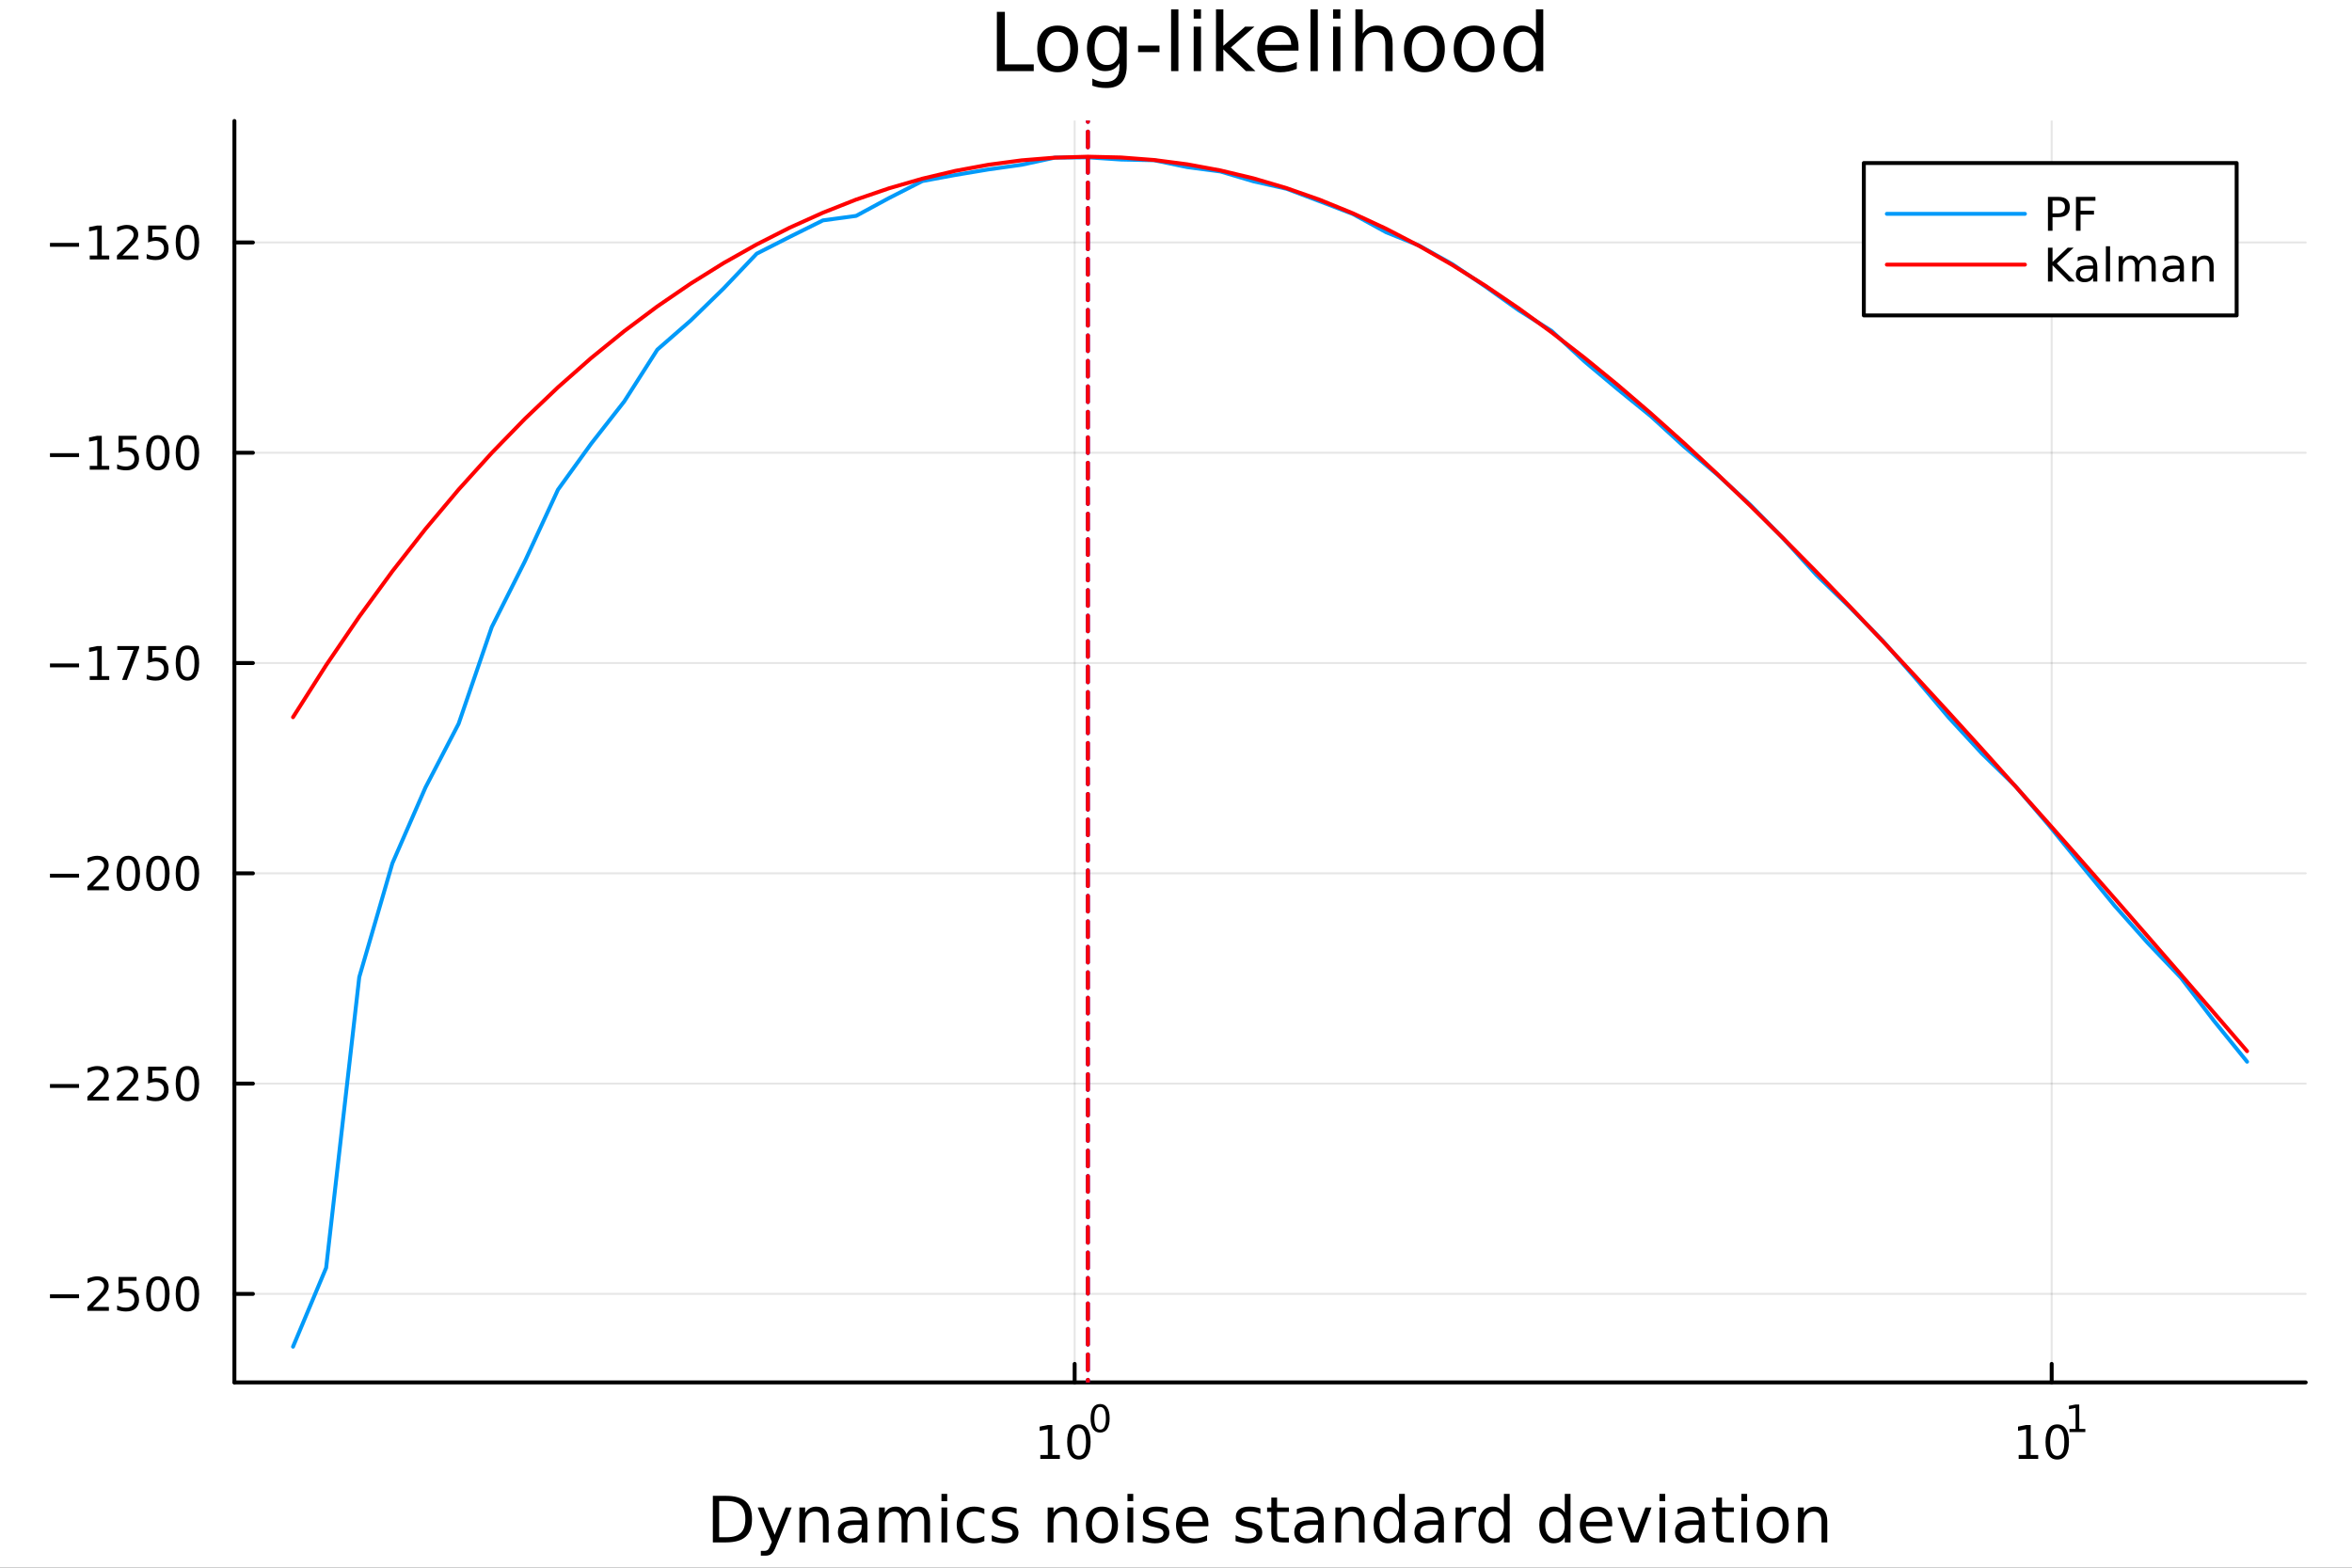 <?xml version="1.0" encoding="utf-8"?>
<svg xmlns="http://www.w3.org/2000/svg" xmlns:xlink="http://www.w3.org/1999/xlink" width="600" height="400" viewBox="0 0 2400 1600">
<rect x="0" y="0" width="2400" height="1600" fill="#333333" stroke="none"/>
<defs>
  <clipPath id="clip410">
    <rect x="0" y="0" width="2400" height="1600"/>
  </clipPath>
</defs>
<path clip-path="url(#clip410)" d="M0 1600 L2400 1600 L2400 0 L0 0  Z" fill="#ffffff" fill-rule="evenodd" fill-opacity="1"/>
<defs>
  <clipPath id="clip411">
    <rect x="480" y="0" width="1681" height="1600"/>
  </clipPath>
</defs>
<path clip-path="url(#clip410)" d="M239.19 1410.9 L2352.76 1410.9 L2352.76 123.472 L239.19 123.472  Z" fill="#ffffff" fill-rule="evenodd" fill-opacity="1"/>
<defs>
  <clipPath id="clip412">
    <rect x="239" y="123" width="2115" height="1288"/>
  </clipPath>
</defs>
<polyline clip-path="url(#clip412)" style="stroke:#000000; stroke-linecap:round; stroke-linejoin:round; stroke-width:2; stroke-opacity:0.1; fill:none" points="1096.58,1410.9 1096.58,123.472 "/>
<polyline clip-path="url(#clip412)" style="stroke:#000000; stroke-linecap:round; stroke-linejoin:round; stroke-width:2; stroke-opacity:0.1; fill:none" points="2093.55,1410.9 2093.55,123.472 "/>
<polyline clip-path="url(#clip412)" style="stroke:#000000; stroke-linecap:round; stroke-linejoin:round; stroke-width:2; stroke-opacity:0.1; fill:none" points="239.19,1320.56 2352.76,1320.56 "/>
<polyline clip-path="url(#clip412)" style="stroke:#000000; stroke-linecap:round; stroke-linejoin:round; stroke-width:2; stroke-opacity:0.1; fill:none" points="239.19,1105.94 2352.76,1105.94 "/>
<polyline clip-path="url(#clip412)" style="stroke:#000000; stroke-linecap:round; stroke-linejoin:round; stroke-width:2; stroke-opacity:0.1; fill:none" points="239.19,891.32 2352.76,891.32 "/>
<polyline clip-path="url(#clip412)" style="stroke:#000000; stroke-linecap:round; stroke-linejoin:round; stroke-width:2; stroke-opacity:0.1; fill:none" points="239.19,676.7 2352.76,676.7 "/>
<polyline clip-path="url(#clip412)" style="stroke:#000000; stroke-linecap:round; stroke-linejoin:round; stroke-width:2; stroke-opacity:0.1; fill:none" points="239.19,462.079 2352.76,462.079 "/>
<polyline clip-path="url(#clip412)" style="stroke:#000000; stroke-linecap:round; stroke-linejoin:round; stroke-width:2; stroke-opacity:0.1; fill:none" points="239.19,247.459 2352.76,247.459 "/>
<polyline clip-path="url(#clip410)" style="stroke:#000000; stroke-linecap:round; stroke-linejoin:round; stroke-width:4; stroke-opacity:1; fill:none" points="239.19,1410.9 2352.76,1410.9 "/>
<polyline clip-path="url(#clip410)" style="stroke:#000000; stroke-linecap:round; stroke-linejoin:round; stroke-width:4; stroke-opacity:1; fill:none" points="1096.58,1410.9 1096.58,1392 "/>
<polyline clip-path="url(#clip410)" style="stroke:#000000; stroke-linecap:round; stroke-linejoin:round; stroke-width:4; stroke-opacity:1; fill:none" points="2093.55,1410.9 2093.55,1392 "/>
<path clip-path="url(#clip410)" d="M1061.56 1485.02 L1069.2 1485.02 L1069.2 1458.66 L1060.89 1460.32 L1060.89 1456.06 L1069.16 1454.4 L1073.83 1454.4 L1073.83 1485.02 L1081.47 1485.02 L1081.47 1488.96 L1061.56 1488.96 L1061.56 1485.02 Z" fill="#000000" fill-rule="nonzero" fill-opacity="1" /><path clip-path="url(#clip410)" d="M1100.91 1457.48 Q1097.3 1457.48 1095.47 1461.04 Q1093.67 1464.58 1093.67 1471.71 Q1093.67 1478.82 1095.47 1482.38 Q1097.3 1485.92 1100.91 1485.92 Q1104.55 1485.92 1106.35 1482.38 Q1108.18 1478.82 1108.18 1471.71 Q1108.18 1464.58 1106.35 1461.04 Q1104.55 1457.48 1100.91 1457.48 M1100.91 1453.77 Q1106.72 1453.77 1109.78 1458.38 Q1112.86 1462.96 1112.86 1471.71 Q1112.86 1480.44 1109.78 1485.04 Q1106.72 1489.63 1100.91 1489.63 Q1095.1 1489.63 1092.03 1485.04 Q1088.97 1480.44 1088.97 1471.71 Q1088.97 1462.96 1092.03 1458.38 Q1095.1 1453.77 1100.91 1453.77 Z" fill="#000000" fill-rule="nonzero" fill-opacity="1" /><path clip-path="url(#clip410)" d="M1122.56 1435.97 Q1119.63 1435.97 1118.14 1438.86 Q1116.68 1441.74 1116.68 1447.53 Q1116.68 1453.31 1118.14 1456.2 Q1119.63 1459.08 1122.56 1459.08 Q1125.52 1459.08 1126.98 1456.2 Q1128.47 1453.31 1128.47 1447.53 Q1128.47 1441.74 1126.98 1438.86 Q1125.52 1435.97 1122.56 1435.97 M1122.56 1432.96 Q1127.28 1432.96 1129.77 1436.7 Q1132.27 1440.43 1132.27 1447.53 Q1132.27 1454.62 1129.77 1458.37 Q1127.28 1462.09 1122.56 1462.09 Q1117.84 1462.09 1115.34 1458.37 Q1112.86 1454.62 1112.86 1447.53 Q1112.86 1440.43 1115.34 1436.7 Q1117.84 1432.96 1122.56 1432.96 Z" fill="#000000" fill-rule="nonzero" fill-opacity="1" /><path clip-path="url(#clip410)" d="M2059.87 1485.02 L2067.51 1485.02 L2067.51 1458.66 L2059.2 1460.32 L2059.2 1456.06 L2067.47 1454.4 L2072.14 1454.4 L2072.14 1485.02 L2079.78 1485.02 L2079.78 1488.96 L2059.87 1488.96 L2059.87 1485.02 Z" fill="#000000" fill-rule="nonzero" fill-opacity="1" /><path clip-path="url(#clip410)" d="M2099.22 1457.48 Q2095.61 1457.48 2093.78 1461.04 Q2091.98 1464.58 2091.98 1471.71 Q2091.98 1478.82 2093.78 1482.38 Q2095.61 1485.92 2099.22 1485.92 Q2102.86 1485.92 2104.66 1482.38 Q2106.49 1478.82 2106.49 1471.71 Q2106.49 1464.58 2104.66 1461.04 Q2102.86 1457.48 2099.22 1457.48 M2099.22 1453.77 Q2105.03 1453.77 2108.09 1458.38 Q2111.17 1462.96 2111.17 1471.71 Q2111.17 1480.44 2108.09 1485.04 Q2105.03 1489.63 2099.22 1489.63 Q2093.41 1489.63 2090.34 1485.04 Q2087.28 1480.44 2087.28 1471.71 Q2087.28 1462.96 2090.34 1458.38 Q2093.41 1453.77 2099.22 1453.77 Z" fill="#000000" fill-rule="nonzero" fill-opacity="1" /><path clip-path="url(#clip410)" d="M2111.71 1458.35 L2117.92 1458.35 L2117.92 1436.93 L2111.17 1438.28 L2111.17 1434.82 L2117.88 1433.47 L2121.68 1433.47 L2121.68 1458.35 L2127.89 1458.35 L2127.89 1461.55 L2111.71 1461.55 L2111.71 1458.35 Z" fill="#000000" fill-rule="nonzero" fill-opacity="1" /><path clip-path="url(#clip410)" d="M733.834 1531.95 L733.834 1568.9 L741.6 1568.9 Q751.435 1568.9 755.986 1564.45 Q760.569 1559.99 760.569 1550.38 Q760.569 1540.83 755.986 1536.4 Q751.435 1531.95 741.6 1531.95 L733.834 1531.95 M727.404 1526.67 L740.613 1526.67 Q754.427 1526.67 760.888 1532.43 Q767.349 1538.16 767.349 1550.38 Q767.349 1562.66 760.856 1568.42 Q754.363 1574.19 740.613 1574.19 L727.404 1574.19 L727.404 1526.67 Z" fill="#000000" fill-rule="nonzero" fill-opacity="1" /><path clip-path="url(#clip410)" d="M792.175 1577.5 Q789.693 1583.86 787.337 1585.8 Q784.982 1587.74 781.035 1587.74 L776.356 1587.74 L776.356 1582.84 L779.794 1582.84 Q782.213 1582.84 783.55 1581.7 Q784.886 1580.55 786.51 1576.29 L787.56 1573.61 L773.142 1538.54 L779.348 1538.54 L790.488 1566.42 L801.628 1538.54 L807.835 1538.54 L792.175 1577.5 Z" fill="#000000" fill-rule="nonzero" fill-opacity="1" /><path clip-path="url(#clip410)" d="M845.552 1552.67 L845.552 1574.19 L839.695 1574.19 L839.695 1552.86 Q839.695 1547.8 837.722 1545.29 Q835.748 1542.77 831.802 1542.77 Q827.059 1542.77 824.322 1545.79 Q821.585 1548.82 821.585 1554.04 L821.585 1574.19 L815.696 1574.19 L815.696 1538.54 L821.585 1538.54 L821.585 1544.08 Q823.685 1540.86 826.518 1539.27 Q829.383 1537.68 833.107 1537.68 Q839.25 1537.68 842.401 1541.5 Q845.552 1545.29 845.552 1552.67 Z" fill="#000000" fill-rule="nonzero" fill-opacity="1" /><path clip-path="url(#clip410)" d="M873.433 1556.27 Q866.336 1556.27 863.598 1557.89 Q860.861 1559.51 860.861 1563.43 Q860.861 1566.55 862.898 1568.39 Q864.967 1570.21 868.5 1570.21 Q873.37 1570.21 876.298 1566.77 Q879.258 1563.3 879.258 1557.57 L879.258 1556.27 L873.433 1556.27 M885.115 1553.85 L885.115 1574.19 L879.258 1574.19 L879.258 1568.77 Q877.253 1572.02 874.261 1573.58 Q871.269 1575.11 866.94 1575.11 Q861.466 1575.11 858.219 1572.05 Q855.005 1568.97 855.005 1563.81 Q855.005 1557.79 859.015 1554.74 Q863.057 1551.68 871.046 1551.68 L879.258 1551.68 L879.258 1551.11 Q879.258 1547.07 876.584 1544.87 Q873.943 1542.64 869.137 1542.64 Q866.081 1542.64 863.185 1543.38 Q860.288 1544.11 857.615 1545.57 L857.615 1540.16 Q860.829 1538.92 863.853 1538.31 Q866.877 1537.68 869.741 1537.68 Q877.476 1537.68 881.295 1541.69 Q885.115 1545.7 885.115 1553.85 Z" fill="#000000" fill-rule="nonzero" fill-opacity="1" /><path clip-path="url(#clip410)" d="M924.932 1545.38 Q927.128 1541.43 930.184 1539.56 Q933.239 1537.68 937.377 1537.68 Q942.947 1537.68 945.971 1541.59 Q948.994 1545.48 948.994 1552.67 L948.994 1574.19 L943.106 1574.19 L943.106 1552.86 Q943.106 1547.74 941.292 1545.25 Q939.478 1542.77 935.754 1542.77 Q931.202 1542.77 928.56 1545.79 Q925.919 1548.82 925.919 1554.04 L925.919 1574.19 L920.03 1574.19 L920.03 1552.86 Q920.03 1547.7 918.216 1545.25 Q916.402 1542.77 912.614 1542.77 Q908.127 1542.77 905.485 1545.83 Q902.843 1548.85 902.843 1554.04 L902.843 1574.19 L896.955 1574.19 L896.955 1538.54 L902.843 1538.54 L902.843 1544.08 Q904.848 1540.8 907.649 1539.24 Q910.45 1537.68 914.301 1537.68 Q918.184 1537.68 920.89 1539.65 Q923.627 1541.62 924.932 1545.38 Z" fill="#000000" fill-rule="nonzero" fill-opacity="1" /><path clip-path="url(#clip410)" d="M960.675 1538.54 L966.532 1538.54 L966.532 1574.19 L960.675 1574.19 L960.675 1538.54 M960.675 1524.66 L966.532 1524.66 L966.532 1532.08 L960.675 1532.08 L960.675 1524.66 Z" fill="#000000" fill-rule="nonzero" fill-opacity="1" /><path clip-path="url(#clip410)" d="M1004.44 1539.91 L1004.44 1545.38 Q1001.96 1544.01 999.443 1543.34 Q996.96 1542.64 994.414 1542.64 Q988.716 1542.64 985.565 1546.27 Q982.414 1549.87 982.414 1556.39 Q982.414 1562.92 985.565 1566.55 Q988.716 1570.14 994.414 1570.14 Q996.96 1570.14 999.443 1569.47 Q1001.96 1568.77 1004.44 1567.41 L1004.44 1572.82 Q1001.99 1573.96 999.347 1574.54 Q996.737 1575.11 993.777 1575.11 Q985.725 1575.11 980.982 1570.05 Q976.24 1564.99 976.24 1556.39 Q976.24 1547.67 981.014 1542.68 Q985.82 1537.68 994.159 1537.68 Q996.865 1537.68 999.443 1538.25 Q1002.02 1538.79 1004.44 1539.91 Z" fill="#000000" fill-rule="nonzero" fill-opacity="1" /><path clip-path="url(#clip410)" d="M1037.35 1539.59 L1037.35 1545.13 Q1034.87 1543.85 1032.19 1543.22 Q1029.52 1542.58 1026.66 1542.58 Q1022.3 1542.58 1020.1 1543.92 Q1017.93 1545.25 1017.93 1547.93 Q1017.93 1549.96 1019.49 1551.14 Q1021.05 1552.29 1025.76 1553.34 L1027.77 1553.78 Q1034.01 1555.12 1036.62 1557.57 Q1039.26 1559.99 1039.26 1564.35 Q1039.26 1569.32 1035.31 1572.21 Q1031.4 1575.11 1024.52 1575.11 Q1021.66 1575.11 1018.54 1574.54 Q1015.45 1573.99 1012.01 1572.88 L1012.01 1566.83 Q1015.26 1568.52 1018.41 1569.38 Q1021.56 1570.21 1024.65 1570.21 Q1028.79 1570.21 1031.02 1568.81 Q1033.24 1567.37 1033.24 1564.8 Q1033.24 1562.41 1031.62 1561.14 Q1030.03 1559.86 1024.59 1558.68 L1022.55 1558.21 Q1017.11 1557.06 1014.69 1554.71 Q1012.27 1552.32 1012.27 1548.18 Q1012.27 1543.15 1015.83 1540.42 Q1019.4 1537.68 1025.96 1537.68 Q1029.2 1537.68 1032.07 1538.16 Q1034.93 1538.63 1037.35 1539.59 Z" fill="#000000" fill-rule="nonzero" fill-opacity="1" /><path clip-path="url(#clip410)" d="M1098.94 1552.67 L1098.94 1574.19 L1093.08 1574.19 L1093.08 1552.86 Q1093.08 1547.8 1091.11 1545.29 Q1089.14 1542.77 1085.19 1542.77 Q1080.45 1542.77 1077.71 1545.79 Q1074.97 1548.82 1074.97 1554.04 L1074.97 1574.19 L1069.08 1574.19 L1069.08 1538.54 L1074.97 1538.54 L1074.97 1544.08 Q1077.07 1540.86 1079.91 1539.27 Q1082.77 1537.68 1086.49 1537.68 Q1092.64 1537.68 1095.79 1541.5 Q1098.94 1545.29 1098.94 1552.67 Z" fill="#000000" fill-rule="nonzero" fill-opacity="1" /><path clip-path="url(#clip410)" d="M1124.43 1542.64 Q1119.72 1542.64 1116.99 1546.34 Q1114.25 1550 1114.25 1556.39 Q1114.25 1562.79 1116.95 1566.48 Q1119.69 1570.14 1124.43 1570.14 Q1129.11 1570.14 1131.85 1566.45 Q1134.59 1562.76 1134.59 1556.39 Q1134.59 1550.06 1131.85 1546.37 Q1129.11 1542.64 1124.43 1542.64 M1124.43 1537.68 Q1132.07 1537.68 1136.43 1542.64 Q1140.79 1547.61 1140.79 1556.39 Q1140.79 1565.15 1136.43 1570.14 Q1132.07 1575.11 1124.43 1575.11 Q1116.76 1575.11 1112.4 1570.14 Q1108.07 1565.15 1108.07 1556.39 Q1108.07 1547.61 1112.4 1542.64 Q1116.76 1537.68 1124.43 1537.68 Z" fill="#000000" fill-rule="nonzero" fill-opacity="1" /><path clip-path="url(#clip410)" d="M1150.5 1538.54 L1156.36 1538.54 L1156.36 1574.19 L1150.5 1574.19 L1150.5 1538.54 M1150.5 1524.66 L1156.36 1524.66 L1156.36 1532.08 L1150.5 1532.08 L1150.5 1524.66 Z" fill="#000000" fill-rule="nonzero" fill-opacity="1" /><path clip-path="url(#clip410)" d="M1191.34 1539.59 L1191.34 1545.13 Q1188.85 1543.85 1186.18 1543.22 Q1183.51 1542.58 1180.64 1542.58 Q1176.28 1542.58 1174.09 1543.92 Q1171.92 1545.25 1171.92 1547.93 Q1171.92 1549.96 1173.48 1551.14 Q1175.04 1552.29 1179.75 1553.34 L1181.76 1553.78 Q1187.99 1555.12 1190.6 1557.57 Q1193.25 1559.99 1193.25 1564.35 Q1193.25 1569.32 1189.3 1572.21 Q1185.38 1575.11 1178.51 1575.11 Q1175.65 1575.11 1172.53 1574.54 Q1169.44 1573.99 1166 1572.88 L1166 1566.83 Q1169.25 1568.52 1172.4 1569.38 Q1175.55 1570.21 1178.64 1570.21 Q1182.77 1570.21 1185 1568.81 Q1187.23 1567.37 1187.23 1564.8 Q1187.23 1562.41 1185.61 1561.14 Q1184.02 1559.86 1178.57 1558.68 L1176.54 1558.21 Q1171.09 1557.06 1168.67 1554.71 Q1166.26 1552.32 1166.26 1548.18 Q1166.26 1543.15 1169.82 1540.42 Q1173.39 1537.68 1179.94 1537.68 Q1183.19 1537.68 1186.05 1538.16 Q1188.92 1538.63 1191.34 1539.59 Z" fill="#000000" fill-rule="nonzero" fill-opacity="1" /><path clip-path="url(#clip410)" d="M1233.06 1554.9 L1233.06 1557.76 L1206.14 1557.76 Q1206.52 1563.81 1209.77 1566.99 Q1213.04 1570.14 1218.87 1570.14 Q1222.24 1570.14 1225.39 1569.32 Q1228.58 1568.49 1231.7 1566.83 L1231.7 1572.37 Q1228.54 1573.71 1225.23 1574.41 Q1221.92 1575.11 1218.52 1575.11 Q1209.99 1575.11 1204.99 1570.14 Q1200.03 1565.18 1200.03 1556.71 Q1200.03 1547.96 1204.74 1542.83 Q1209.48 1537.68 1217.5 1537.68 Q1224.69 1537.68 1228.86 1542.33 Q1233.06 1546.94 1233.06 1554.9 M1227.21 1553.18 Q1227.14 1548.37 1224.5 1545.51 Q1221.89 1542.64 1217.56 1542.64 Q1212.66 1542.64 1209.7 1545.41 Q1206.77 1548.18 1206.33 1553.21 L1227.21 1553.18 Z" fill="#000000" fill-rule="nonzero" fill-opacity="1" /><path clip-path="url(#clip410)" d="M1286.12 1539.59 L1286.12 1545.13 Q1283.64 1543.85 1280.97 1543.22 Q1278.29 1542.58 1275.43 1542.58 Q1271.07 1542.58 1268.87 1543.92 Q1266.71 1545.25 1266.71 1547.93 Q1266.71 1549.96 1268.27 1551.14 Q1269.83 1552.29 1274.54 1553.34 L1276.54 1553.78 Q1282.78 1555.12 1285.39 1557.57 Q1288.03 1559.99 1288.03 1564.35 Q1288.03 1569.32 1284.09 1572.21 Q1280.17 1575.11 1273.3 1575.11 Q1270.43 1575.11 1267.31 1574.54 Q1264.22 1573.99 1260.79 1572.88 L1260.79 1566.83 Q1264.03 1568.52 1267.18 1569.38 Q1270.34 1570.21 1273.42 1570.21 Q1277.56 1570.21 1279.79 1568.81 Q1282.02 1567.37 1282.02 1564.8 Q1282.02 1562.41 1280.39 1561.14 Q1278.8 1559.86 1273.36 1558.68 L1271.32 1558.21 Q1265.88 1557.06 1263.46 1554.71 Q1261.04 1552.32 1261.04 1548.18 Q1261.04 1543.15 1264.61 1540.42 Q1268.17 1537.68 1274.73 1537.68 Q1277.97 1537.68 1280.84 1538.16 Q1283.7 1538.63 1286.12 1539.59 Z" fill="#000000" fill-rule="nonzero" fill-opacity="1" /><path clip-path="url(#clip410)" d="M1303.15 1528.42 L1303.15 1538.54 L1315.21 1538.54 L1315.21 1543.09 L1303.15 1543.09 L1303.15 1562.44 Q1303.15 1566.8 1304.33 1568.04 Q1305.54 1569.28 1309.2 1569.28 L1315.21 1569.28 L1315.21 1574.19 L1309.2 1574.19 Q1302.42 1574.19 1299.84 1571.67 Q1297.26 1569.12 1297.26 1562.44 L1297.26 1543.09 L1292.97 1543.09 L1292.97 1538.54 L1297.26 1538.54 L1297.26 1528.42 L1303.15 1528.42 Z" fill="#000000" fill-rule="nonzero" fill-opacity="1" /><path clip-path="url(#clip410)" d="M1339.12 1556.27 Q1332.02 1556.27 1329.28 1557.89 Q1326.54 1559.51 1326.54 1563.43 Q1326.54 1566.55 1328.58 1568.39 Q1330.65 1570.21 1334.18 1570.21 Q1339.05 1570.21 1341.98 1566.77 Q1344.94 1563.3 1344.94 1557.57 L1344.94 1556.27 L1339.12 1556.27 M1350.8 1553.85 L1350.8 1574.19 L1344.94 1574.19 L1344.94 1568.77 Q1342.94 1572.02 1339.94 1573.58 Q1336.95 1575.11 1332.62 1575.11 Q1327.15 1575.11 1323.9 1572.05 Q1320.69 1568.97 1320.69 1563.81 Q1320.69 1557.79 1324.7 1554.74 Q1328.74 1551.68 1336.73 1551.68 L1344.94 1551.68 L1344.94 1551.11 Q1344.94 1547.07 1342.27 1544.87 Q1339.63 1542.64 1334.82 1542.64 Q1331.76 1542.64 1328.87 1543.38 Q1325.97 1544.11 1323.3 1545.57 L1323.3 1540.16 Q1326.51 1538.92 1329.54 1538.31 Q1332.56 1537.68 1335.42 1537.68 Q1343.16 1537.68 1346.98 1541.69 Q1350.8 1545.7 1350.8 1553.85 Z" fill="#000000" fill-rule="nonzero" fill-opacity="1" /><path clip-path="url(#clip410)" d="M1392.49 1552.67 L1392.49 1574.19 L1386.64 1574.19 L1386.64 1552.86 Q1386.64 1547.8 1384.66 1545.29 Q1382.69 1542.77 1378.74 1542.77 Q1374 1542.77 1371.26 1545.79 Q1368.53 1548.82 1368.53 1554.04 L1368.53 1574.19 L1362.64 1574.19 L1362.64 1538.54 L1368.53 1538.54 L1368.53 1544.08 Q1370.63 1540.86 1373.46 1539.27 Q1376.32 1537.68 1380.05 1537.68 Q1386.19 1537.68 1389.34 1541.5 Q1392.49 1545.29 1392.49 1552.67 Z" fill="#000000" fill-rule="nonzero" fill-opacity="1" /><path clip-path="url(#clip410)" d="M1427.63 1543.95 L1427.63 1524.66 L1433.49 1524.66 L1433.49 1574.19 L1427.63 1574.19 L1427.63 1568.84 Q1425.79 1572.02 1422.95 1573.58 Q1420.15 1575.11 1416.21 1575.11 Q1409.74 1575.11 1405.67 1569.95 Q1401.63 1564.8 1401.63 1556.39 Q1401.63 1547.99 1405.67 1542.83 Q1409.74 1537.68 1416.21 1537.68 Q1420.15 1537.68 1422.95 1539.24 Q1425.79 1540.77 1427.63 1543.95 M1407.68 1556.39 Q1407.68 1562.85 1410.32 1566.55 Q1412.99 1570.21 1417.64 1570.21 Q1422.28 1570.21 1424.96 1566.55 Q1427.63 1562.85 1427.63 1556.39 Q1427.63 1549.93 1424.96 1546.27 Q1422.28 1542.58 1417.64 1542.58 Q1412.99 1542.58 1410.32 1546.27 Q1407.68 1549.93 1407.68 1556.39 Z" fill="#000000" fill-rule="nonzero" fill-opacity="1" /><path clip-path="url(#clip410)" d="M1461.75 1556.27 Q1454.65 1556.27 1451.92 1557.89 Q1449.18 1559.51 1449.18 1563.43 Q1449.18 1566.55 1451.22 1568.39 Q1453.29 1570.21 1456.82 1570.21 Q1461.69 1570.21 1464.62 1566.77 Q1467.58 1563.3 1467.58 1557.57 L1467.58 1556.27 L1461.75 1556.27 M1473.43 1553.85 L1473.43 1574.19 L1467.58 1574.19 L1467.58 1568.77 Q1465.57 1572.02 1462.58 1573.58 Q1459.59 1575.11 1455.26 1575.11 Q1449.78 1575.11 1446.54 1572.05 Q1443.32 1568.97 1443.32 1563.81 Q1443.32 1557.79 1447.33 1554.74 Q1451.38 1551.68 1459.36 1551.68 L1467.58 1551.68 L1467.58 1551.11 Q1467.58 1547.07 1464.9 1544.87 Q1462.26 1542.64 1457.46 1542.64 Q1454.4 1542.64 1451.5 1543.38 Q1448.61 1544.11 1445.93 1545.57 L1445.93 1540.16 Q1449.15 1538.92 1452.17 1538.31 Q1455.2 1537.68 1458.06 1537.68 Q1465.79 1537.68 1469.61 1541.69 Q1473.43 1545.7 1473.43 1553.85 Z" fill="#000000" fill-rule="nonzero" fill-opacity="1" /><path clip-path="url(#clip410)" d="M1506.15 1544.01 Q1505.17 1543.44 1503.99 1543.18 Q1502.84 1542.9 1501.44 1542.9 Q1496.48 1542.9 1493.8 1546.14 Q1491.16 1549.36 1491.16 1555.41 L1491.16 1574.19 L1485.27 1574.19 L1485.27 1538.54 L1491.16 1538.54 L1491.16 1544.08 Q1493.01 1540.83 1495.97 1539.27 Q1498.93 1537.68 1503.16 1537.68 Q1503.77 1537.68 1504.5 1537.77 Q1505.23 1537.84 1506.12 1538 L1506.15 1544.01 Z" fill="#000000" fill-rule="nonzero" fill-opacity="1" /><path clip-path="url(#clip410)" d="M1534.61 1543.95 L1534.61 1524.66 L1540.46 1524.66 L1540.46 1574.19 L1534.61 1574.19 L1534.61 1568.84 Q1532.76 1572.02 1529.93 1573.58 Q1527.13 1575.11 1523.18 1575.11 Q1516.72 1575.11 1512.65 1569.95 Q1508.6 1564.8 1508.6 1556.39 Q1508.6 1547.99 1512.65 1542.83 Q1516.72 1537.68 1523.18 1537.68 Q1527.13 1537.68 1529.93 1539.24 Q1532.76 1540.77 1534.61 1543.95 M1514.65 1556.39 Q1514.65 1562.85 1517.29 1566.55 Q1519.97 1570.21 1524.61 1570.21 Q1529.26 1570.21 1531.93 1566.55 Q1534.61 1562.85 1534.61 1556.39 Q1534.61 1549.93 1531.93 1546.27 Q1529.26 1542.58 1524.61 1542.58 Q1519.97 1542.58 1517.29 1546.27 Q1514.65 1549.93 1514.65 1556.39 Z" fill="#000000" fill-rule="nonzero" fill-opacity="1" /><path clip-path="url(#clip410)" d="M1596.71 1543.95 L1596.71 1524.66 L1602.56 1524.66 L1602.56 1574.19 L1596.71 1574.19 L1596.71 1568.84 Q1594.86 1572.02 1592.03 1573.58 Q1589.23 1575.11 1585.28 1575.11 Q1578.82 1575.11 1574.74 1569.95 Q1570.7 1564.8 1570.7 1556.39 Q1570.7 1547.99 1574.74 1542.83 Q1578.82 1537.68 1585.28 1537.68 Q1589.23 1537.68 1592.03 1539.24 Q1594.86 1540.77 1596.71 1543.95 M1576.75 1556.39 Q1576.75 1562.85 1579.39 1566.55 Q1582.06 1570.21 1586.71 1570.21 Q1591.36 1570.21 1594.03 1566.55 Q1596.71 1562.85 1596.71 1556.39 Q1596.71 1549.93 1594.03 1546.27 Q1591.36 1542.58 1586.71 1542.58 Q1582.06 1542.58 1579.39 1546.27 Q1576.75 1549.93 1576.75 1556.39 Z" fill="#000000" fill-rule="nonzero" fill-opacity="1" /><path clip-path="url(#clip410)" d="M1645.12 1554.9 L1645.12 1557.76 L1618.19 1557.76 Q1618.57 1563.81 1621.82 1566.99 Q1625.1 1570.14 1630.92 1570.14 Q1634.29 1570.14 1637.45 1569.32 Q1640.63 1568.49 1643.75 1566.83 L1643.75 1572.37 Q1640.6 1573.71 1637.29 1574.41 Q1633.98 1575.11 1630.57 1575.11 Q1622.04 1575.11 1617.04 1570.14 Q1612.08 1565.18 1612.08 1556.71 Q1612.08 1547.96 1616.79 1542.83 Q1621.53 1537.68 1629.55 1537.68 Q1636.75 1537.68 1640.91 1542.33 Q1645.12 1546.94 1645.12 1554.9 M1639.26 1553.18 Q1639.2 1548.37 1636.55 1545.51 Q1633.94 1542.64 1629.62 1542.64 Q1624.71 1542.64 1621.75 1545.41 Q1618.83 1548.18 1618.38 1553.21 L1639.26 1553.18 Z" fill="#000000" fill-rule="nonzero" fill-opacity="1" /><path clip-path="url(#clip410)" d="M1650.53 1538.54 L1656.73 1538.54 L1667.87 1568.46 L1679.01 1538.54 L1685.22 1538.54 L1671.85 1574.19 L1663.9 1574.19 L1650.53 1538.54 Z" fill="#000000" fill-rule="nonzero" fill-opacity="1" /><path clip-path="url(#clip410)" d="M1693.3 1538.54 L1699.16 1538.54 L1699.16 1574.19 L1693.3 1574.19 L1693.3 1538.54 M1693.3 1524.66 L1699.16 1524.66 L1699.16 1532.08 L1693.3 1532.08 L1693.3 1524.66 Z" fill="#000000" fill-rule="nonzero" fill-opacity="1" /><path clip-path="url(#clip410)" d="M1727.62 1556.27 Q1720.52 1556.27 1717.78 1557.89 Q1715.04 1559.51 1715.04 1563.43 Q1715.04 1566.55 1717.08 1568.39 Q1719.15 1570.21 1722.68 1570.21 Q1727.55 1570.21 1730.48 1566.77 Q1733.44 1563.3 1733.44 1557.57 L1733.44 1556.27 L1727.62 1556.27 M1739.3 1553.85 L1739.3 1574.19 L1733.44 1574.19 L1733.44 1568.77 Q1731.44 1572.02 1728.44 1573.58 Q1725.45 1575.11 1721.12 1575.11 Q1715.65 1575.11 1712.4 1572.05 Q1709.19 1568.97 1709.19 1563.81 Q1709.19 1557.79 1713.2 1554.74 Q1717.24 1551.68 1725.23 1551.68 L1733.44 1551.68 L1733.44 1551.11 Q1733.44 1547.07 1730.77 1544.87 Q1728.13 1542.64 1723.32 1542.64 Q1720.26 1542.64 1717.37 1543.38 Q1714.47 1544.11 1711.8 1545.57 L1711.8 1540.16 Q1715.01 1538.92 1718.04 1538.31 Q1721.06 1537.68 1723.92 1537.68 Q1731.66 1537.68 1735.48 1541.69 Q1739.3 1545.7 1739.3 1553.85 Z" fill="#000000" fill-rule="nonzero" fill-opacity="1" /><path clip-path="url(#clip410)" d="M1757.15 1528.42 L1757.15 1538.54 L1769.22 1538.54 L1769.22 1543.09 L1757.15 1543.09 L1757.15 1562.44 Q1757.15 1566.8 1758.33 1568.04 Q1759.54 1569.28 1763.2 1569.28 L1769.22 1569.28 L1769.22 1574.19 L1763.2 1574.19 Q1756.42 1574.19 1753.84 1571.67 Q1751.26 1569.12 1751.26 1562.44 L1751.26 1543.09 L1746.97 1543.09 L1746.97 1538.54 L1751.26 1538.54 L1751.26 1528.42 L1757.15 1528.42 Z" fill="#000000" fill-rule="nonzero" fill-opacity="1" /><path clip-path="url(#clip410)" d="M1776.92 1538.54 L1782.77 1538.54 L1782.77 1574.19 L1776.92 1574.19 L1776.92 1538.54 M1776.92 1524.66 L1782.77 1524.66 L1782.77 1532.08 L1776.92 1532.08 L1776.92 1524.66 Z" fill="#000000" fill-rule="nonzero" fill-opacity="1" /><path clip-path="url(#clip410)" d="M1808.84 1542.64 Q1804.13 1542.64 1801.39 1546.34 Q1798.66 1550 1798.66 1556.39 Q1798.66 1562.79 1801.36 1566.48 Q1804.1 1570.14 1808.84 1570.14 Q1813.52 1570.14 1816.26 1566.45 Q1819 1562.76 1819 1556.39 Q1819 1550.06 1816.26 1546.37 Q1813.52 1542.64 1808.84 1542.64 M1808.84 1537.68 Q1816.48 1537.68 1820.84 1542.64 Q1825.2 1547.61 1825.2 1556.39 Q1825.2 1565.15 1820.84 1570.14 Q1816.48 1575.11 1808.84 1575.11 Q1801.17 1575.11 1796.81 1570.14 Q1792.48 1565.15 1792.48 1556.39 Q1792.48 1547.61 1796.81 1542.64 Q1801.17 1537.68 1808.84 1537.68 Z" fill="#000000" fill-rule="nonzero" fill-opacity="1" /><path clip-path="url(#clip410)" d="M1864.54 1552.67 L1864.54 1574.19 L1858.69 1574.19 L1858.69 1552.86 Q1858.69 1547.8 1856.71 1545.29 Q1854.74 1542.77 1850.79 1542.77 Q1846.05 1542.77 1843.31 1545.79 Q1840.58 1548.82 1840.58 1554.04 L1840.58 1574.19 L1834.69 1574.19 L1834.69 1538.54 L1840.58 1538.54 L1840.58 1544.08 Q1842.68 1540.86 1845.51 1539.27 Q1848.37 1537.68 1852.1 1537.68 Q1858.24 1537.68 1861.39 1541.5 Q1864.54 1545.29 1864.54 1552.67 Z" fill="#000000" fill-rule="nonzero" fill-opacity="1" /><polyline clip-path="url(#clip410)" style="stroke:#000000; stroke-linecap:round; stroke-linejoin:round; stroke-width:4; stroke-opacity:1; fill:none" points="239.19,1410.9 239.19,123.472 "/>
<polyline clip-path="url(#clip410)" style="stroke:#000000; stroke-linecap:round; stroke-linejoin:round; stroke-width:4; stroke-opacity:1; fill:none" points="239.19,1320.56 258.088,1320.56 "/>
<polyline clip-path="url(#clip410)" style="stroke:#000000; stroke-linecap:round; stroke-linejoin:round; stroke-width:4; stroke-opacity:1; fill:none" points="239.19,1105.94 258.088,1105.94 "/>
<polyline clip-path="url(#clip410)" style="stroke:#000000; stroke-linecap:round; stroke-linejoin:round; stroke-width:4; stroke-opacity:1; fill:none" points="239.19,891.32 258.088,891.32 "/>
<polyline clip-path="url(#clip410)" style="stroke:#000000; stroke-linecap:round; stroke-linejoin:round; stroke-width:4; stroke-opacity:1; fill:none" points="239.19,676.7 258.088,676.7 "/>
<polyline clip-path="url(#clip410)" style="stroke:#000000; stroke-linecap:round; stroke-linejoin:round; stroke-width:4; stroke-opacity:1; fill:none" points="239.19,462.079 258.088,462.079 "/>
<polyline clip-path="url(#clip410)" style="stroke:#000000; stroke-linecap:round; stroke-linejoin:round; stroke-width:4; stroke-opacity:1; fill:none" points="239.19,247.459 258.088,247.459 "/>
<path clip-path="url(#clip410)" d="M50.992 1321.01 L80.668 1321.01 L80.668 1324.95 L50.992 1324.95 L50.992 1321.01 Z" fill="#000000" fill-rule="nonzero" fill-opacity="1" /><path clip-path="url(#clip410)" d="M94.788 1333.91 L111.108 1333.91 L111.108 1337.84 L89.163 1337.84 L89.163 1333.91 Q91.825 1331.15 96.409 1326.52 Q101.015 1321.87 102.196 1320.53 Q104.441 1318 105.321 1316.27 Q106.223 1314.51 106.223 1312.82 Q106.223 1310.06 104.279 1308.33 Q102.358 1306.59 99.256 1306.59 Q97.057 1306.59 94.603 1307.35 Q92.172 1308.12 89.395 1309.67 L89.395 1304.95 Q92.219 1303.81 94.672 1303.23 Q97.126 1302.66 99.163 1302.66 Q104.534 1302.66 107.728 1305.34 Q110.922 1308.03 110.922 1312.52 Q110.922 1314.65 110.112 1316.57 Q109.325 1318.47 107.219 1321.06 Q106.64 1321.73 103.538 1324.95 Q100.436 1328.14 94.788 1333.91 Z" fill="#000000" fill-rule="nonzero" fill-opacity="1" /><path clip-path="url(#clip410)" d="M120.969 1303.28 L139.325 1303.28 L139.325 1307.22 L125.251 1307.22 L125.251 1315.69 Q126.27 1315.34 127.288 1315.18 Q128.307 1314.99 129.325 1314.99 Q135.112 1314.99 138.492 1318.16 Q141.871 1321.34 141.871 1326.75 Q141.871 1332.33 138.399 1335.43 Q134.927 1338.51 128.607 1338.51 Q126.432 1338.51 124.163 1338.14 Q121.918 1337.77 119.51 1337.03 L119.51 1332.33 Q121.594 1333.47 123.816 1334.02 Q126.038 1334.58 128.515 1334.58 Q132.519 1334.58 134.857 1332.47 Q137.195 1330.36 137.195 1326.75 Q137.195 1323.14 134.857 1321.04 Q132.519 1318.93 128.515 1318.93 Q126.64 1318.93 124.765 1319.35 Q122.913 1319.76 120.969 1320.64 L120.969 1303.28 Z" fill="#000000" fill-rule="nonzero" fill-opacity="1" /><path clip-path="url(#clip410)" d="M161.084 1306.36 Q157.473 1306.36 155.644 1309.92 Q153.839 1313.47 153.839 1320.6 Q153.839 1327.7 155.644 1331.27 Q157.473 1334.81 161.084 1334.81 Q164.718 1334.81 166.524 1331.27 Q168.353 1327.7 168.353 1320.6 Q168.353 1313.47 166.524 1309.92 Q164.718 1306.36 161.084 1306.36 M161.084 1302.66 Q166.894 1302.66 169.95 1307.26 Q173.029 1311.85 173.029 1320.6 Q173.029 1329.32 169.95 1333.93 Q166.894 1338.51 161.084 1338.51 Q155.274 1338.51 152.195 1333.93 Q149.14 1329.32 149.14 1320.6 Q149.14 1311.85 152.195 1307.26 Q155.274 1302.66 161.084 1302.66 Z" fill="#000000" fill-rule="nonzero" fill-opacity="1" /><path clip-path="url(#clip410)" d="M191.246 1306.36 Q187.635 1306.36 185.806 1309.92 Q184.001 1313.47 184.001 1320.6 Q184.001 1327.7 185.806 1331.27 Q187.635 1334.81 191.246 1334.81 Q194.88 1334.81 196.686 1331.27 Q198.514 1327.7 198.514 1320.6 Q198.514 1313.47 196.686 1309.92 Q194.88 1306.36 191.246 1306.36 M191.246 1302.66 Q197.056 1302.66 200.112 1307.26 Q203.19 1311.85 203.19 1320.6 Q203.19 1329.32 200.112 1333.93 Q197.056 1338.51 191.246 1338.51 Q185.436 1338.51 182.357 1333.93 Q179.302 1329.32 179.302 1320.6 Q179.302 1311.85 182.357 1307.26 Q185.436 1302.66 191.246 1302.66 Z" fill="#000000" fill-rule="nonzero" fill-opacity="1" /><path clip-path="url(#clip410)" d="M50.992 1106.39 L80.668 1106.39 L80.668 1110.33 L50.992 1110.33 L50.992 1106.39 Z" fill="#000000" fill-rule="nonzero" fill-opacity="1" /><path clip-path="url(#clip410)" d="M94.788 1119.29 L111.108 1119.29 L111.108 1123.22 L89.163 1123.22 L89.163 1119.29 Q91.825 1116.53 96.409 1111.9 Q101.015 1107.25 102.196 1105.91 Q104.441 1103.38 105.321 1101.65 Q106.223 1099.89 106.223 1098.2 Q106.223 1095.44 104.279 1093.71 Q102.358 1091.97 99.256 1091.97 Q97.057 1091.97 94.603 1092.73 Q92.172 1093.5 89.395 1095.05 L89.395 1090.33 Q92.219 1089.19 94.672 1088.61 Q97.126 1088.04 99.163 1088.04 Q104.534 1088.04 107.728 1090.72 Q110.922 1093.41 110.922 1097.9 Q110.922 1100.03 110.112 1101.95 Q109.325 1103.85 107.219 1106.44 Q106.64 1107.11 103.538 1110.33 Q100.436 1113.52 94.788 1119.29 Z" fill="#000000" fill-rule="nonzero" fill-opacity="1" /><path clip-path="url(#clip410)" d="M124.95 1119.29 L141.269 1119.29 L141.269 1123.22 L119.325 1123.22 L119.325 1119.29 Q121.987 1116.53 126.57 1111.9 Q131.177 1107.25 132.357 1105.91 Q134.603 1103.38 135.482 1101.65 Q136.385 1099.89 136.385 1098.2 Q136.385 1095.44 134.441 1093.71 Q132.519 1091.97 129.418 1091.97 Q127.219 1091.97 124.765 1092.73 Q122.334 1093.5 119.557 1095.05 L119.557 1090.33 Q122.381 1089.19 124.834 1088.61 Q127.288 1088.04 129.325 1088.04 Q134.695 1088.04 137.89 1090.72 Q141.084 1093.41 141.084 1097.9 Q141.084 1100.03 140.274 1101.95 Q139.487 1103.85 137.381 1106.44 Q136.802 1107.11 133.7 1110.33 Q130.598 1113.52 124.95 1119.29 Z" fill="#000000" fill-rule="nonzero" fill-opacity="1" /><path clip-path="url(#clip410)" d="M151.13 1088.66 L169.487 1088.66 L169.487 1092.6 L155.413 1092.6 L155.413 1101.07 Q156.431 1100.72 157.45 1100.56 Q158.468 1100.37 159.487 1100.37 Q165.274 1100.37 168.654 1103.54 Q172.033 1106.72 172.033 1112.13 Q172.033 1117.71 168.561 1120.81 Q165.089 1123.89 158.769 1123.89 Q156.593 1123.89 154.325 1123.52 Q152.08 1123.15 149.672 1122.41 L149.672 1117.71 Q151.755 1118.85 153.978 1119.4 Q156.2 1119.96 158.677 1119.96 Q162.681 1119.96 165.019 1117.85 Q167.357 1115.74 167.357 1112.13 Q167.357 1108.52 165.019 1106.41 Q162.681 1104.31 158.677 1104.31 Q156.802 1104.31 154.927 1104.72 Q153.075 1105.14 151.13 1106.02 L151.13 1088.66 Z" fill="#000000" fill-rule="nonzero" fill-opacity="1" /><path clip-path="url(#clip410)" d="M191.246 1091.74 Q187.635 1091.74 185.806 1095.3 Q184.001 1098.85 184.001 1105.97 Q184.001 1113.08 185.806 1116.65 Q187.635 1120.19 191.246 1120.19 Q194.88 1120.19 196.686 1116.65 Q198.514 1113.08 198.514 1105.97 Q198.514 1098.85 196.686 1095.3 Q194.88 1091.74 191.246 1091.74 M191.246 1088.04 Q197.056 1088.04 200.112 1092.64 Q203.19 1097.23 203.19 1105.97 Q203.19 1114.7 200.112 1119.31 Q197.056 1123.89 191.246 1123.89 Q185.436 1123.89 182.357 1119.31 Q179.302 1114.7 179.302 1105.97 Q179.302 1097.23 182.357 1092.64 Q185.436 1088.04 191.246 1088.04 Z" fill="#000000" fill-rule="nonzero" fill-opacity="1" /><path clip-path="url(#clip410)" d="M50.992 891.771 L80.668 891.771 L80.668 895.706 L50.992 895.706 L50.992 891.771 Z" fill="#000000" fill-rule="nonzero" fill-opacity="1" /><path clip-path="url(#clip410)" d="M94.788 904.665 L111.108 904.665 L111.108 908.6 L89.163 908.6 L89.163 904.665 Q91.825 901.91 96.409 897.281 Q101.015 892.628 102.196 891.285 Q104.441 888.762 105.321 887.026 Q106.223 885.267 106.223 883.577 Q106.223 880.822 104.279 879.086 Q102.358 877.35 99.256 877.35 Q97.057 877.35 94.603 878.114 Q92.172 878.878 89.395 880.429 L89.395 875.707 Q92.219 874.572 94.672 873.994 Q97.126 873.415 99.163 873.415 Q104.534 873.415 107.728 876.1 Q110.922 878.785 110.922 883.276 Q110.922 885.406 110.112 887.327 Q109.325 889.225 107.219 891.818 Q106.64 892.489 103.538 895.706 Q100.436 898.901 94.788 904.665 Z" fill="#000000" fill-rule="nonzero" fill-opacity="1" /><path clip-path="url(#clip410)" d="M130.922 877.119 Q127.311 877.119 125.482 880.683 Q123.677 884.225 123.677 891.355 Q123.677 898.461 125.482 902.026 Q127.311 905.568 130.922 905.568 Q134.556 905.568 136.362 902.026 Q138.191 898.461 138.191 891.355 Q138.191 884.225 136.362 880.683 Q134.556 877.119 130.922 877.119 M130.922 873.415 Q136.732 873.415 139.788 878.021 Q142.867 882.605 142.867 891.355 Q142.867 900.081 139.788 904.688 Q136.732 909.271 130.922 909.271 Q125.112 909.271 122.033 904.688 Q118.978 900.081 118.978 891.355 Q118.978 882.605 122.033 878.021 Q125.112 873.415 130.922 873.415 Z" fill="#000000" fill-rule="nonzero" fill-opacity="1" /><path clip-path="url(#clip410)" d="M161.084 877.119 Q157.473 877.119 155.644 880.683 Q153.839 884.225 153.839 891.355 Q153.839 898.461 155.644 902.026 Q157.473 905.568 161.084 905.568 Q164.718 905.568 166.524 902.026 Q168.353 898.461 168.353 891.355 Q168.353 884.225 166.524 880.683 Q164.718 877.119 161.084 877.119 M161.084 873.415 Q166.894 873.415 169.95 878.021 Q173.029 882.605 173.029 891.355 Q173.029 900.081 169.95 904.688 Q166.894 909.271 161.084 909.271 Q155.274 909.271 152.195 904.688 Q149.14 900.081 149.14 891.355 Q149.14 882.605 152.195 878.021 Q155.274 873.415 161.084 873.415 Z" fill="#000000" fill-rule="nonzero" fill-opacity="1" /><path clip-path="url(#clip410)" d="M191.246 877.119 Q187.635 877.119 185.806 880.683 Q184.001 884.225 184.001 891.355 Q184.001 898.461 185.806 902.026 Q187.635 905.568 191.246 905.568 Q194.88 905.568 196.686 902.026 Q198.514 898.461 198.514 891.355 Q198.514 884.225 196.686 880.683 Q194.88 877.119 191.246 877.119 M191.246 873.415 Q197.056 873.415 200.112 878.021 Q203.19 882.605 203.19 891.355 Q203.19 900.081 200.112 904.688 Q197.056 909.271 191.246 909.271 Q185.436 909.271 182.357 904.688 Q179.302 900.081 179.302 891.355 Q179.302 882.605 182.357 878.021 Q185.436 873.415 191.246 873.415 Z" fill="#000000" fill-rule="nonzero" fill-opacity="1" /><path clip-path="url(#clip410)" d="M50.992 677.151 L80.668 677.151 L80.668 681.086 L50.992 681.086 L50.992 677.151 Z" fill="#000000" fill-rule="nonzero" fill-opacity="1" /><path clip-path="url(#clip410)" d="M91.571 690.044 L99.21 690.044 L99.21 663.679 L90.899 665.345 L90.899 661.086 L99.163 659.42 L103.839 659.42 L103.839 690.044 L111.478 690.044 L111.478 693.98 L91.571 693.98 L91.571 690.044 Z" fill="#000000" fill-rule="nonzero" fill-opacity="1" /><path clip-path="url(#clip410)" d="M119.742 659.42 L141.964 659.42 L141.964 661.41 L129.418 693.98 L124.533 693.98 L136.339 663.355 L119.742 663.355 L119.742 659.42 Z" fill="#000000" fill-rule="nonzero" fill-opacity="1" /><path clip-path="url(#clip410)" d="M151.13 659.42 L169.487 659.42 L169.487 663.355 L155.413 663.355 L155.413 671.827 Q156.431 671.48 157.45 671.318 Q158.468 671.132 159.487 671.132 Q165.274 671.132 168.654 674.304 Q172.033 677.475 172.033 682.892 Q172.033 688.47 168.561 691.572 Q165.089 694.651 158.769 694.651 Q156.593 694.651 154.325 694.281 Q152.08 693.91 149.672 693.169 L149.672 688.47 Q151.755 689.605 153.978 690.16 Q156.2 690.716 158.677 690.716 Q162.681 690.716 165.019 688.609 Q167.357 686.503 167.357 682.892 Q167.357 679.281 165.019 677.174 Q162.681 675.068 158.677 675.068 Q156.802 675.068 154.927 675.484 Q153.075 675.901 151.13 676.781 L151.13 659.42 Z" fill="#000000" fill-rule="nonzero" fill-opacity="1" /><path clip-path="url(#clip410)" d="M191.246 662.498 Q187.635 662.498 185.806 666.063 Q184.001 669.605 184.001 676.734 Q184.001 683.841 185.806 687.406 Q187.635 690.947 191.246 690.947 Q194.88 690.947 196.686 687.406 Q198.514 683.841 198.514 676.734 Q198.514 669.605 196.686 666.063 Q194.88 662.498 191.246 662.498 M191.246 658.795 Q197.056 658.795 200.112 663.401 Q203.19 667.984 203.19 676.734 Q203.19 685.461 200.112 690.068 Q197.056 694.651 191.246 694.651 Q185.436 694.651 182.357 690.068 Q179.302 685.461 179.302 676.734 Q179.302 667.984 182.357 663.401 Q185.436 658.795 191.246 658.795 Z" fill="#000000" fill-rule="nonzero" fill-opacity="1" /><path clip-path="url(#clip410)" d="M50.992 462.531 L80.668 462.531 L80.668 466.466 L50.992 466.466 L50.992 462.531 Z" fill="#000000" fill-rule="nonzero" fill-opacity="1" /><path clip-path="url(#clip410)" d="M91.571 475.424 L99.21 475.424 L99.21 449.058 L90.899 450.725 L90.899 446.466 L99.163 444.799 L103.839 444.799 L103.839 475.424 L111.478 475.424 L111.478 479.359 L91.571 479.359 L91.571 475.424 Z" fill="#000000" fill-rule="nonzero" fill-opacity="1" /><path clip-path="url(#clip410)" d="M120.969 444.799 L139.325 444.799 L139.325 448.734 L125.251 448.734 L125.251 457.207 Q126.27 456.859 127.288 456.697 Q128.307 456.512 129.325 456.512 Q135.112 456.512 138.492 459.683 Q141.871 462.855 141.871 468.271 Q141.871 473.85 138.399 476.952 Q134.927 480.031 128.607 480.031 Q126.432 480.031 124.163 479.66 Q121.918 479.29 119.51 478.549 L119.51 473.85 Q121.594 474.984 123.816 475.54 Q126.038 476.095 128.515 476.095 Q132.519 476.095 134.857 473.989 Q137.195 471.882 137.195 468.271 Q137.195 464.66 134.857 462.554 Q132.519 460.447 128.515 460.447 Q126.64 460.447 124.765 460.864 Q122.913 461.281 120.969 462.16 L120.969 444.799 Z" fill="#000000" fill-rule="nonzero" fill-opacity="1" /><path clip-path="url(#clip410)" d="M161.084 447.878 Q157.473 447.878 155.644 451.443 Q153.839 454.984 153.839 462.114 Q153.839 469.22 155.644 472.785 Q157.473 476.327 161.084 476.327 Q164.718 476.327 166.524 472.785 Q168.353 469.22 168.353 462.114 Q168.353 454.984 166.524 451.443 Q164.718 447.878 161.084 447.878 M161.084 444.174 Q166.894 444.174 169.95 448.781 Q173.029 453.364 173.029 462.114 Q173.029 470.841 169.95 475.447 Q166.894 480.031 161.084 480.031 Q155.274 480.031 152.195 475.447 Q149.14 470.841 149.14 462.114 Q149.14 453.364 152.195 448.781 Q155.274 444.174 161.084 444.174 Z" fill="#000000" fill-rule="nonzero" fill-opacity="1" /><path clip-path="url(#clip410)" d="M191.246 447.878 Q187.635 447.878 185.806 451.443 Q184.001 454.984 184.001 462.114 Q184.001 469.22 185.806 472.785 Q187.635 476.327 191.246 476.327 Q194.88 476.327 196.686 472.785 Q198.514 469.22 198.514 462.114 Q198.514 454.984 196.686 451.443 Q194.88 447.878 191.246 447.878 M191.246 444.174 Q197.056 444.174 200.112 448.781 Q203.19 453.364 203.19 462.114 Q203.19 470.841 200.112 475.447 Q197.056 480.031 191.246 480.031 Q185.436 480.031 182.357 475.447 Q179.302 470.841 179.302 462.114 Q179.302 453.364 182.357 448.781 Q185.436 444.174 191.246 444.174 Z" fill="#000000" fill-rule="nonzero" fill-opacity="1" /><path clip-path="url(#clip410)" d="M50.992 247.91 L80.668 247.91 L80.668 251.845 L50.992 251.845 L50.992 247.91 Z" fill="#000000" fill-rule="nonzero" fill-opacity="1" /><path clip-path="url(#clip410)" d="M91.571 260.804 L99.21 260.804 L99.21 234.438 L90.899 236.105 L90.899 231.846 L99.163 230.179 L103.839 230.179 L103.839 260.804 L111.478 260.804 L111.478 264.739 L91.571 264.739 L91.571 260.804 Z" fill="#000000" fill-rule="nonzero" fill-opacity="1" /><path clip-path="url(#clip410)" d="M124.95 260.804 L141.269 260.804 L141.269 264.739 L119.325 264.739 L119.325 260.804 Q121.987 258.049 126.57 253.42 Q131.177 248.767 132.357 247.424 Q134.603 244.901 135.482 243.165 Q136.385 241.406 136.385 239.716 Q136.385 236.961 134.441 235.225 Q132.519 233.489 129.418 233.489 Q127.219 233.489 124.765 234.253 Q122.334 235.017 119.557 236.568 L119.557 231.846 Q122.381 230.711 124.834 230.133 Q127.288 229.554 129.325 229.554 Q134.695 229.554 137.89 232.239 Q141.084 234.924 141.084 239.415 Q141.084 241.545 140.274 243.466 Q139.487 245.364 137.381 247.957 Q136.802 248.628 133.7 251.845 Q130.598 255.04 124.95 260.804 Z" fill="#000000" fill-rule="nonzero" fill-opacity="1" /><path clip-path="url(#clip410)" d="M151.13 230.179 L169.487 230.179 L169.487 234.114 L155.413 234.114 L155.413 242.586 Q156.431 242.239 157.45 242.077 Q158.468 241.892 159.487 241.892 Q165.274 241.892 168.654 245.063 Q172.033 248.234 172.033 253.651 Q172.033 259.23 168.561 262.332 Q165.089 265.41 158.769 265.41 Q156.593 265.41 154.325 265.04 Q152.08 264.669 149.672 263.929 L149.672 259.23 Q151.755 260.364 153.978 260.92 Q156.2 261.475 158.677 261.475 Q162.681 261.475 165.019 259.369 Q167.357 257.262 167.357 253.651 Q167.357 250.04 165.019 247.933 Q162.681 245.827 158.677 245.827 Q156.802 245.827 154.927 246.244 Q153.075 246.66 151.13 247.54 L151.13 230.179 Z" fill="#000000" fill-rule="nonzero" fill-opacity="1" /><path clip-path="url(#clip410)" d="M191.246 233.258 Q187.635 233.258 185.806 236.822 Q184.001 240.364 184.001 247.494 Q184.001 254.6 185.806 258.165 Q187.635 261.707 191.246 261.707 Q194.88 261.707 196.686 258.165 Q198.514 254.6 198.514 247.494 Q198.514 240.364 196.686 236.822 Q194.88 233.258 191.246 233.258 M191.246 229.554 Q197.056 229.554 200.112 234.16 Q203.19 238.744 203.19 247.494 Q203.19 256.22 200.112 260.827 Q197.056 265.41 191.246 265.41 Q185.436 265.41 182.357 260.827 Q179.302 256.22 179.302 247.494 Q179.302 238.744 182.357 234.16 Q185.436 229.554 191.246 229.554 Z" fill="#000000" fill-rule="nonzero" fill-opacity="1" /><path clip-path="url(#clip410)" d="M1017.21 12.096 L1025.39 12.096 L1025.39 65.689 L1054.84 65.689 L1054.84 72.576 L1017.21 72.576 L1017.21 12.096 Z" fill="#000000" fill-rule="nonzero" fill-opacity="1" /><path clip-path="url(#clip410)" d="M1079.23 32.431 Q1073.23 32.431 1069.75 37.131 Q1066.27 41.789 1066.27 49.931 Q1066.27 58.074 1069.71 62.773 Q1073.19 67.431 1079.23 67.431 Q1085.18 67.431 1088.67 62.732 Q1092.15 58.033 1092.15 49.931 Q1092.15 41.87 1088.67 37.171 Q1085.18 32.431 1079.23 32.431 M1079.23 26.112 Q1088.95 26.112 1094.5 32.431 Q1100.05 38.751 1100.05 49.931 Q1100.05 61.071 1094.5 67.431 Q1088.95 73.751 1079.23 73.751 Q1069.47 73.751 1063.92 67.431 Q1058.41 61.071 1058.41 49.931 Q1058.41 38.751 1063.92 32.431 Q1069.47 26.112 1079.23 26.112 Z" fill="#000000" fill-rule="nonzero" fill-opacity="1" /><path clip-path="url(#clip410)" d="M1142.26 49.364 Q1142.26 41.263 1138.9 36.806 Q1135.58 32.35 1129.54 32.35 Q1123.55 32.35 1120.18 36.806 Q1116.86 41.263 1116.86 49.364 Q1116.86 57.426 1120.18 61.882 Q1123.55 66.338 1129.54 66.338 Q1135.58 66.338 1138.9 61.882 Q1142.26 57.426 1142.26 49.364 M1149.72 66.945 Q1149.72 78.531 1144.57 84.162 Q1139.43 89.833 1128.81 89.833 Q1124.88 89.833 1121.4 89.225 Q1117.92 88.658 1114.63 87.443 L1114.63 80.192 Q1117.92 81.974 1121.12 82.825 Q1124.32 83.675 1127.64 83.675 Q1134.97 83.675 1138.62 79.827 Q1142.26 76.019 1142.26 68.282 L1142.26 64.596 Q1139.95 68.606 1136.35 70.591 Q1132.74 72.576 1127.72 72.576 Q1119.37 72.576 1114.27 66.216 Q1109.17 59.856 1109.17 49.364 Q1109.17 38.832 1114.27 32.472 Q1119.37 26.112 1127.72 26.112 Q1132.74 26.112 1136.35 28.097 Q1139.95 30.082 1142.26 34.092 L1142.26 27.206 L1149.72 27.206 L1149.72 66.945 Z" fill="#000000" fill-rule="nonzero" fill-opacity="1" /><path clip-path="url(#clip410)" d="M1161.3 46.529 L1183.14 46.529 L1183.14 53.172 L1161.3 53.172 L1161.3 46.529 Z" fill="#000000" fill-rule="nonzero" fill-opacity="1" /><path clip-path="url(#clip410)" d="M1195 9.544 L1202.46 9.544 L1202.46 72.576 L1195 72.576 L1195 9.544 Z" fill="#000000" fill-rule="nonzero" fill-opacity="1" /><path clip-path="url(#clip410)" d="M1218.05 27.206 L1225.51 27.206 L1225.51 72.576 L1218.05 72.576 L1218.05 27.206 M1218.05 9.544 L1225.51 9.544 L1225.51 18.983 L1218.05 18.983 L1218.05 9.544 Z" fill="#000000" fill-rule="nonzero" fill-opacity="1" /><path clip-path="url(#clip410)" d="M1240.82 9.544 L1248.31 9.544 L1248.31 46.772 L1270.55 27.206 L1280.07 27.206 L1256.01 48.433 L1281.09 72.576 L1271.36 72.576 L1248.31 50.418 L1248.31 72.576 L1240.82 72.576 L1240.82 9.544 Z" fill="#000000" fill-rule="nonzero" fill-opacity="1" /><path clip-path="url(#clip410)" d="M1325 48.028 L1325 51.673 L1290.73 51.673 Q1291.21 59.37 1295.35 63.421 Q1299.52 67.431 1306.93 67.431 Q1311.22 67.431 1315.24 66.378 Q1319.29 65.325 1323.26 63.218 L1323.26 70.267 Q1319.25 71.968 1315.03 72.86 Q1310.82 73.751 1306.49 73.751 Q1295.63 73.751 1289.27 67.431 Q1282.95 61.112 1282.95 50.337 Q1282.95 39.197 1288.94 32.675 Q1294.98 26.112 1305.19 26.112 Q1314.34 26.112 1319.65 32.026 Q1325 37.9 1325 48.028 M1317.54 45.84 Q1317.46 39.723 1314.1 36.077 Q1310.78 32.431 1305.27 32.431 Q1299.03 32.431 1295.26 35.956 Q1291.54 39.48 1290.97 45.88 L1317.54 45.84 Z" fill="#000000" fill-rule="nonzero" fill-opacity="1" /><path clip-path="url(#clip410)" d="M1337.23 9.544 L1344.69 9.544 L1344.69 72.576 L1337.23 72.576 L1337.23 9.544 Z" fill="#000000" fill-rule="nonzero" fill-opacity="1" /><path clip-path="url(#clip410)" d="M1360.28 27.206 L1367.73 27.206 L1367.73 72.576 L1360.28 72.576 L1360.28 27.206 M1360.28 9.544 L1367.73 9.544 L1367.73 18.983 L1360.28 18.983 L1360.28 9.544 Z" fill="#000000" fill-rule="nonzero" fill-opacity="1" /><path clip-path="url(#clip410)" d="M1421.04 45.192 L1421.04 72.576 L1413.59 72.576 L1413.59 45.435 Q1413.59 38.994 1411.08 35.794 Q1408.57 32.594 1403.54 32.594 Q1397.51 32.594 1394.03 36.442 Q1390.54 40.29 1390.54 46.934 L1390.54 72.576 L1383.05 72.576 L1383.05 9.544 L1390.54 9.544 L1390.54 34.254 Q1393.22 30.163 1396.82 28.138 Q1400.47 26.112 1405.21 26.112 Q1413.02 26.112 1417.03 30.973 Q1421.04 35.794 1421.04 45.192 Z" fill="#000000" fill-rule="nonzero" fill-opacity="1" /><path clip-path="url(#clip410)" d="M1453.49 32.431 Q1447.5 32.431 1444.01 37.131 Q1440.53 41.789 1440.53 49.931 Q1440.53 58.074 1443.97 62.773 Q1447.46 67.431 1453.49 67.431 Q1459.45 67.431 1462.93 62.732 Q1466.41 58.033 1466.41 49.931 Q1466.41 41.87 1462.93 37.171 Q1459.45 32.431 1453.49 32.431 M1453.49 26.112 Q1463.21 26.112 1468.76 32.431 Q1474.31 38.751 1474.31 49.931 Q1474.31 61.071 1468.76 67.431 Q1463.21 73.751 1453.49 73.751 Q1443.73 73.751 1438.18 67.431 Q1432.67 61.071 1432.67 49.931 Q1432.67 38.751 1438.18 32.431 Q1443.73 26.112 1453.49 26.112 Z" fill="#000000" fill-rule="nonzero" fill-opacity="1" /><path clip-path="url(#clip410)" d="M1504.25 32.431 Q1498.26 32.431 1494.77 37.131 Q1491.29 41.789 1491.29 49.931 Q1491.29 58.074 1494.73 62.773 Q1498.21 67.431 1504.25 67.431 Q1510.21 67.431 1513.69 62.732 Q1517.17 58.033 1517.17 49.931 Q1517.17 41.87 1513.69 37.171 Q1510.21 32.431 1504.25 32.431 M1504.25 26.112 Q1513.97 26.112 1519.52 32.431 Q1525.07 38.751 1525.07 49.931 Q1525.07 61.071 1519.52 67.431 Q1513.97 73.751 1504.25 73.751 Q1494.49 73.751 1488.94 67.431 Q1483.43 61.071 1483.43 49.931 Q1483.43 38.751 1488.94 32.431 Q1494.49 26.112 1504.25 26.112 Z" fill="#000000" fill-rule="nonzero" fill-opacity="1" /><path clip-path="url(#clip410)" d="M1567.28 34.092 L1567.28 9.544 L1574.74 9.544 L1574.74 72.576 L1567.28 72.576 L1567.28 65.77 Q1564.93 69.821 1561.33 71.806 Q1557.76 73.751 1552.74 73.751 Q1544.52 73.751 1539.33 67.188 Q1534.19 60.626 1534.19 49.931 Q1534.19 39.237 1539.33 32.675 Q1544.52 26.112 1552.74 26.112 Q1557.76 26.112 1561.33 28.097 Q1564.93 30.041 1567.28 34.092 M1541.88 49.931 Q1541.88 58.155 1545.25 62.854 Q1548.65 67.512 1554.56 67.512 Q1560.48 67.512 1563.88 62.854 Q1567.28 58.155 1567.28 49.931 Q1567.28 41.708 1563.88 37.05 Q1560.48 32.35 1554.56 32.35 Q1548.65 32.35 1545.25 37.05 Q1541.88 41.708 1541.88 49.931 Z" fill="#000000" fill-rule="nonzero" fill-opacity="1" /><polyline clip-path="url(#clip412)" style="stroke:#009af9; stroke-linecap:round; stroke-linejoin:round; stroke-width:4; stroke-opacity:1; fill:none" points="299.008,1374.46 332.804,1293.89 366.599,997.256 400.395,881.069 434.19,803.633 467.985,738.627 501.781,640.058 535.576,572.919 569.372,499.761 603.167,452.917 636.962,409.747 670.758,356.827 704.553,327.321 738.349,294.429 772.144,258.893 805.94,241.711 839.735,224.922 873.53,220.344 907.326,202.052 941.121,184.812 974.917,178.565 1008.71,172.914 1042.51,168.171 1076.3,160.882 1110.1,160.595 1143.89,162.83 1177.69,163.541 1211.48,170.533 1245.28,175.015 1279.08,185.056 1312.87,192.692 1346.67,205.424 1380.46,218.416 1414.26,236.945 1448.05,250.613 1481.85,269.536 1515.64,292.39 1549.44,316.473 1583.23,337.696 1617.03,369.025 1650.83,397.347 1684.62,424.847 1718.42,455.775 1752.21,484.29 1786.01,515.188 1819.8,549.723 1853.6,586.948 1887.39,619.622 1921.19,653.964 1954.98,692.649 1988.78,732.629 2022.57,769.238 2056.37,802.221 2090.17,841.743 2123.96,883.095 2157.76,924.371 2191.55,962.375 2225.35,997.785 2259.14,1041.91 2292.94,1083.59 "/>
<polyline clip-path="url(#clip412)" style="stroke:#0000ff; stroke-linecap:round; stroke-linejoin:round; stroke-width:4; stroke-opacity:1; fill:none" stroke-dasharray="16, 10" points="1110.1,2698.32 1110.1,-1163.95 "/>
<polyline clip-path="url(#clip412)" style="stroke:#ff0000; stroke-linecap:round; stroke-linejoin:round; stroke-width:4; stroke-opacity:1; fill:none" points="299.008,731.977 332.804,678.889 366.599,629.305 400.395,583.023 434.19,539.86 467.985,499.649 501.781,462.236 535.576,427.483 569.372,395.262 603.167,365.459 636.962,337.97 670.758,312.702 704.553,289.571 738.349,268.504 772.144,249.437 805.94,232.311 839.735,217.078 873.53,203.697 907.326,192.133 941.121,182.361 974.917,174.359 1008.71,168.116 1042.51,163.624 1076.3,160.886 1110.1,159.909 1143.89,160.705 1177.69,163.293 1211.48,167.695 1245.28,173.935 1279.08,182.037 1312.87,192.023 1346.67,203.907 1380.46,217.696 1414.26,233.384 1448.05,250.954 1481.85,270.371 1515.64,291.589 1549.44,314.541 1583.23,339.152 1617.03,365.332 1650.83,392.983 1684.62,422 1718.42,452.276 1752.21,483.702 1786.01,516.171 1819.8,549.579 1853.6,583.828 1887.39,618.824 1921.19,654.484 1954.98,690.727 1988.78,727.484 2022.57,764.689 2056.37,802.286 2090.17,840.224 2123.96,878.458 2157.76,916.948 2191.55,955.659 2225.35,994.562 2259.14,1033.63 2292.94,1072.84 "/>
<polyline clip-path="url(#clip412)" style="stroke:#ff0000; stroke-linecap:round; stroke-linejoin:round; stroke-width:4; stroke-opacity:1; fill:none" stroke-dasharray="16, 10" points="1110.1,2698.32 1110.1,-1163.95 "/>
<path clip-path="url(#clip410)" d="M1901.87 321.906 L2282.3 321.906 L2282.3 166.386 L1901.87 166.386  Z" fill="#ffffff" fill-rule="evenodd" fill-opacity="1"/>
<polyline clip-path="url(#clip410)" style="stroke:#000000; stroke-linecap:round; stroke-linejoin:round; stroke-width:4; stroke-opacity:1; fill:none" points="1901.87,321.906 2282.3,321.906 2282.3,166.386 1901.87,166.386 1901.87,321.906 "/>
<polyline clip-path="url(#clip410)" style="stroke:#009af9; stroke-linecap:round; stroke-linejoin:round; stroke-width:4; stroke-opacity:1; fill:none" points="1925.36,218.226 2066.26,218.226 "/>
<path clip-path="url(#clip410)" d="M2094.42 204.789 L2094.42 217.775 L2100.3 217.775 Q2103.57 217.775 2105.35 216.085 Q2107.13 214.395 2107.13 211.27 Q2107.13 208.168 2105.35 206.479 Q2103.57 204.789 2100.3 204.789 L2094.42 204.789 M2089.75 200.946 L2100.3 200.946 Q2106.11 200.946 2109.08 203.585 Q2112.06 206.201 2112.06 211.27 Q2112.06 216.386 2109.08 219.002 Q2106.11 221.617 2100.3 221.617 L2094.42 221.617 L2094.42 235.506 L2089.75 235.506 L2089.75 200.946 Z" fill="#000000" fill-rule="nonzero" fill-opacity="1" /><path clip-path="url(#clip410)" d="M2118.33 200.946 L2138.2 200.946 L2138.2 204.881 L2123.01 204.881 L2123.01 215.067 L2136.71 215.067 L2136.71 219.002 L2123.01 219.002 L2123.01 235.506 L2118.33 235.506 L2118.33 200.946 Z" fill="#000000" fill-rule="nonzero" fill-opacity="1" /><polyline clip-path="url(#clip410)" style="stroke:#ff0000; stroke-linecap:round; stroke-linejoin:round; stroke-width:4; stroke-opacity:1; fill:none" points="1925.36,270.066 2066.26,270.066 "/>
<path clip-path="url(#clip410)" d="M2089.75 252.786 L2094.42 252.786 L2094.42 267.393 L2109.93 252.786 L2115.95 252.786 L2098.8 268.897 L2117.18 287.346 L2111.02 287.346 L2094.42 270.703 L2094.42 287.346 L2089.75 287.346 L2089.75 252.786 Z" fill="#000000" fill-rule="nonzero" fill-opacity="1" /><path clip-path="url(#clip410)" d="M2131.6 274.314 Q2126.44 274.314 2124.45 275.494 Q2122.45 276.675 2122.45 279.522 Q2122.45 281.791 2123.94 283.133 Q2125.44 284.453 2128.01 284.453 Q2131.55 284.453 2133.68 281.953 Q2135.83 279.43 2135.83 275.263 L2135.83 274.314 L2131.6 274.314 M2140.09 272.555 L2140.09 287.346 L2135.83 287.346 L2135.83 283.411 Q2134.38 285.772 2132.2 286.906 Q2130.02 288.018 2126.88 288.018 Q2122.89 288.018 2120.53 285.795 Q2118.2 283.55 2118.2 279.8 Q2118.2 275.425 2121.11 273.203 Q2124.05 270.981 2129.86 270.981 L2135.83 270.981 L2135.83 270.564 Q2135.83 267.624 2133.89 266.027 Q2131.97 264.407 2128.47 264.407 Q2126.25 264.407 2124.14 264.939 Q2122.04 265.471 2120.09 266.536 L2120.09 262.601 Q2122.43 261.698 2124.63 261.258 Q2126.83 260.795 2128.91 260.795 Q2134.54 260.795 2137.32 263.712 Q2140.09 266.629 2140.09 272.555 Z" fill="#000000" fill-rule="nonzero" fill-opacity="1" /><path clip-path="url(#clip410)" d="M2148.87 251.328 L2153.13 251.328 L2153.13 287.346 L2148.87 287.346 L2148.87 251.328 Z" fill="#000000" fill-rule="nonzero" fill-opacity="1" /><path clip-path="url(#clip410)" d="M2182.22 266.397 Q2183.82 263.527 2186.04 262.161 Q2188.26 260.795 2191.27 260.795 Q2195.32 260.795 2197.52 263.643 Q2199.72 266.467 2199.72 271.698 L2199.72 287.346 L2195.44 287.346 L2195.44 271.837 Q2195.44 268.11 2194.12 266.305 Q2192.8 264.499 2190.09 264.499 Q2186.78 264.499 2184.86 266.698 Q2182.94 268.897 2182.94 272.694 L2182.94 287.346 L2178.66 287.346 L2178.66 271.837 Q2178.66 268.087 2177.34 266.305 Q2176.02 264.499 2173.26 264.499 Q2170 264.499 2168.08 266.721 Q2166.16 268.92 2166.16 272.694 L2166.16 287.346 L2161.88 287.346 L2161.88 261.42 L2166.16 261.42 L2166.16 265.448 Q2167.62 263.064 2169.65 261.93 Q2171.69 260.795 2174.49 260.795 Q2177.32 260.795 2179.28 262.231 Q2181.27 263.666 2182.22 266.397 Z" fill="#000000" fill-rule="nonzero" fill-opacity="1" /><path clip-path="url(#clip410)" d="M2220 274.314 Q2214.84 274.314 2212.85 275.494 Q2210.86 276.675 2210.86 279.522 Q2210.86 281.791 2212.34 283.133 Q2213.84 284.453 2216.41 284.453 Q2219.95 284.453 2222.08 281.953 Q2224.24 279.43 2224.24 275.263 L2224.24 274.314 L2220 274.314 M2228.5 272.555 L2228.5 287.346 L2224.24 287.346 L2224.24 283.411 Q2222.78 285.772 2220.6 286.906 Q2218.43 288.018 2215.28 288.018 Q2211.3 288.018 2208.94 285.795 Q2206.6 283.55 2206.6 279.8 Q2206.6 275.425 2209.51 273.203 Q2212.45 270.981 2218.26 270.981 L2224.24 270.981 L2224.24 270.564 Q2224.24 267.624 2222.29 266.027 Q2220.37 264.407 2216.88 264.407 Q2214.65 264.407 2212.55 264.939 Q2210.44 265.471 2208.5 266.536 L2208.5 262.601 Q2210.83 261.698 2213.03 261.258 Q2215.23 260.795 2217.32 260.795 Q2222.94 260.795 2225.72 263.712 Q2228.5 266.629 2228.5 272.555 Z" fill="#000000" fill-rule="nonzero" fill-opacity="1" /><path clip-path="url(#clip410)" d="M2258.82 271.698 L2258.82 287.346 L2254.56 287.346 L2254.56 271.837 Q2254.56 268.157 2253.13 266.328 Q2251.69 264.499 2248.82 264.499 Q2245.37 264.499 2243.38 266.698 Q2241.39 268.897 2241.39 272.694 L2241.39 287.346 L2237.11 287.346 L2237.11 261.42 L2241.39 261.42 L2241.39 265.448 Q2242.92 263.11 2244.98 261.953 Q2247.06 260.795 2249.77 260.795 Q2254.24 260.795 2256.53 263.573 Q2258.82 266.328 2258.82 271.698 Z" fill="#000000" fill-rule="nonzero" fill-opacity="1" /></svg>
